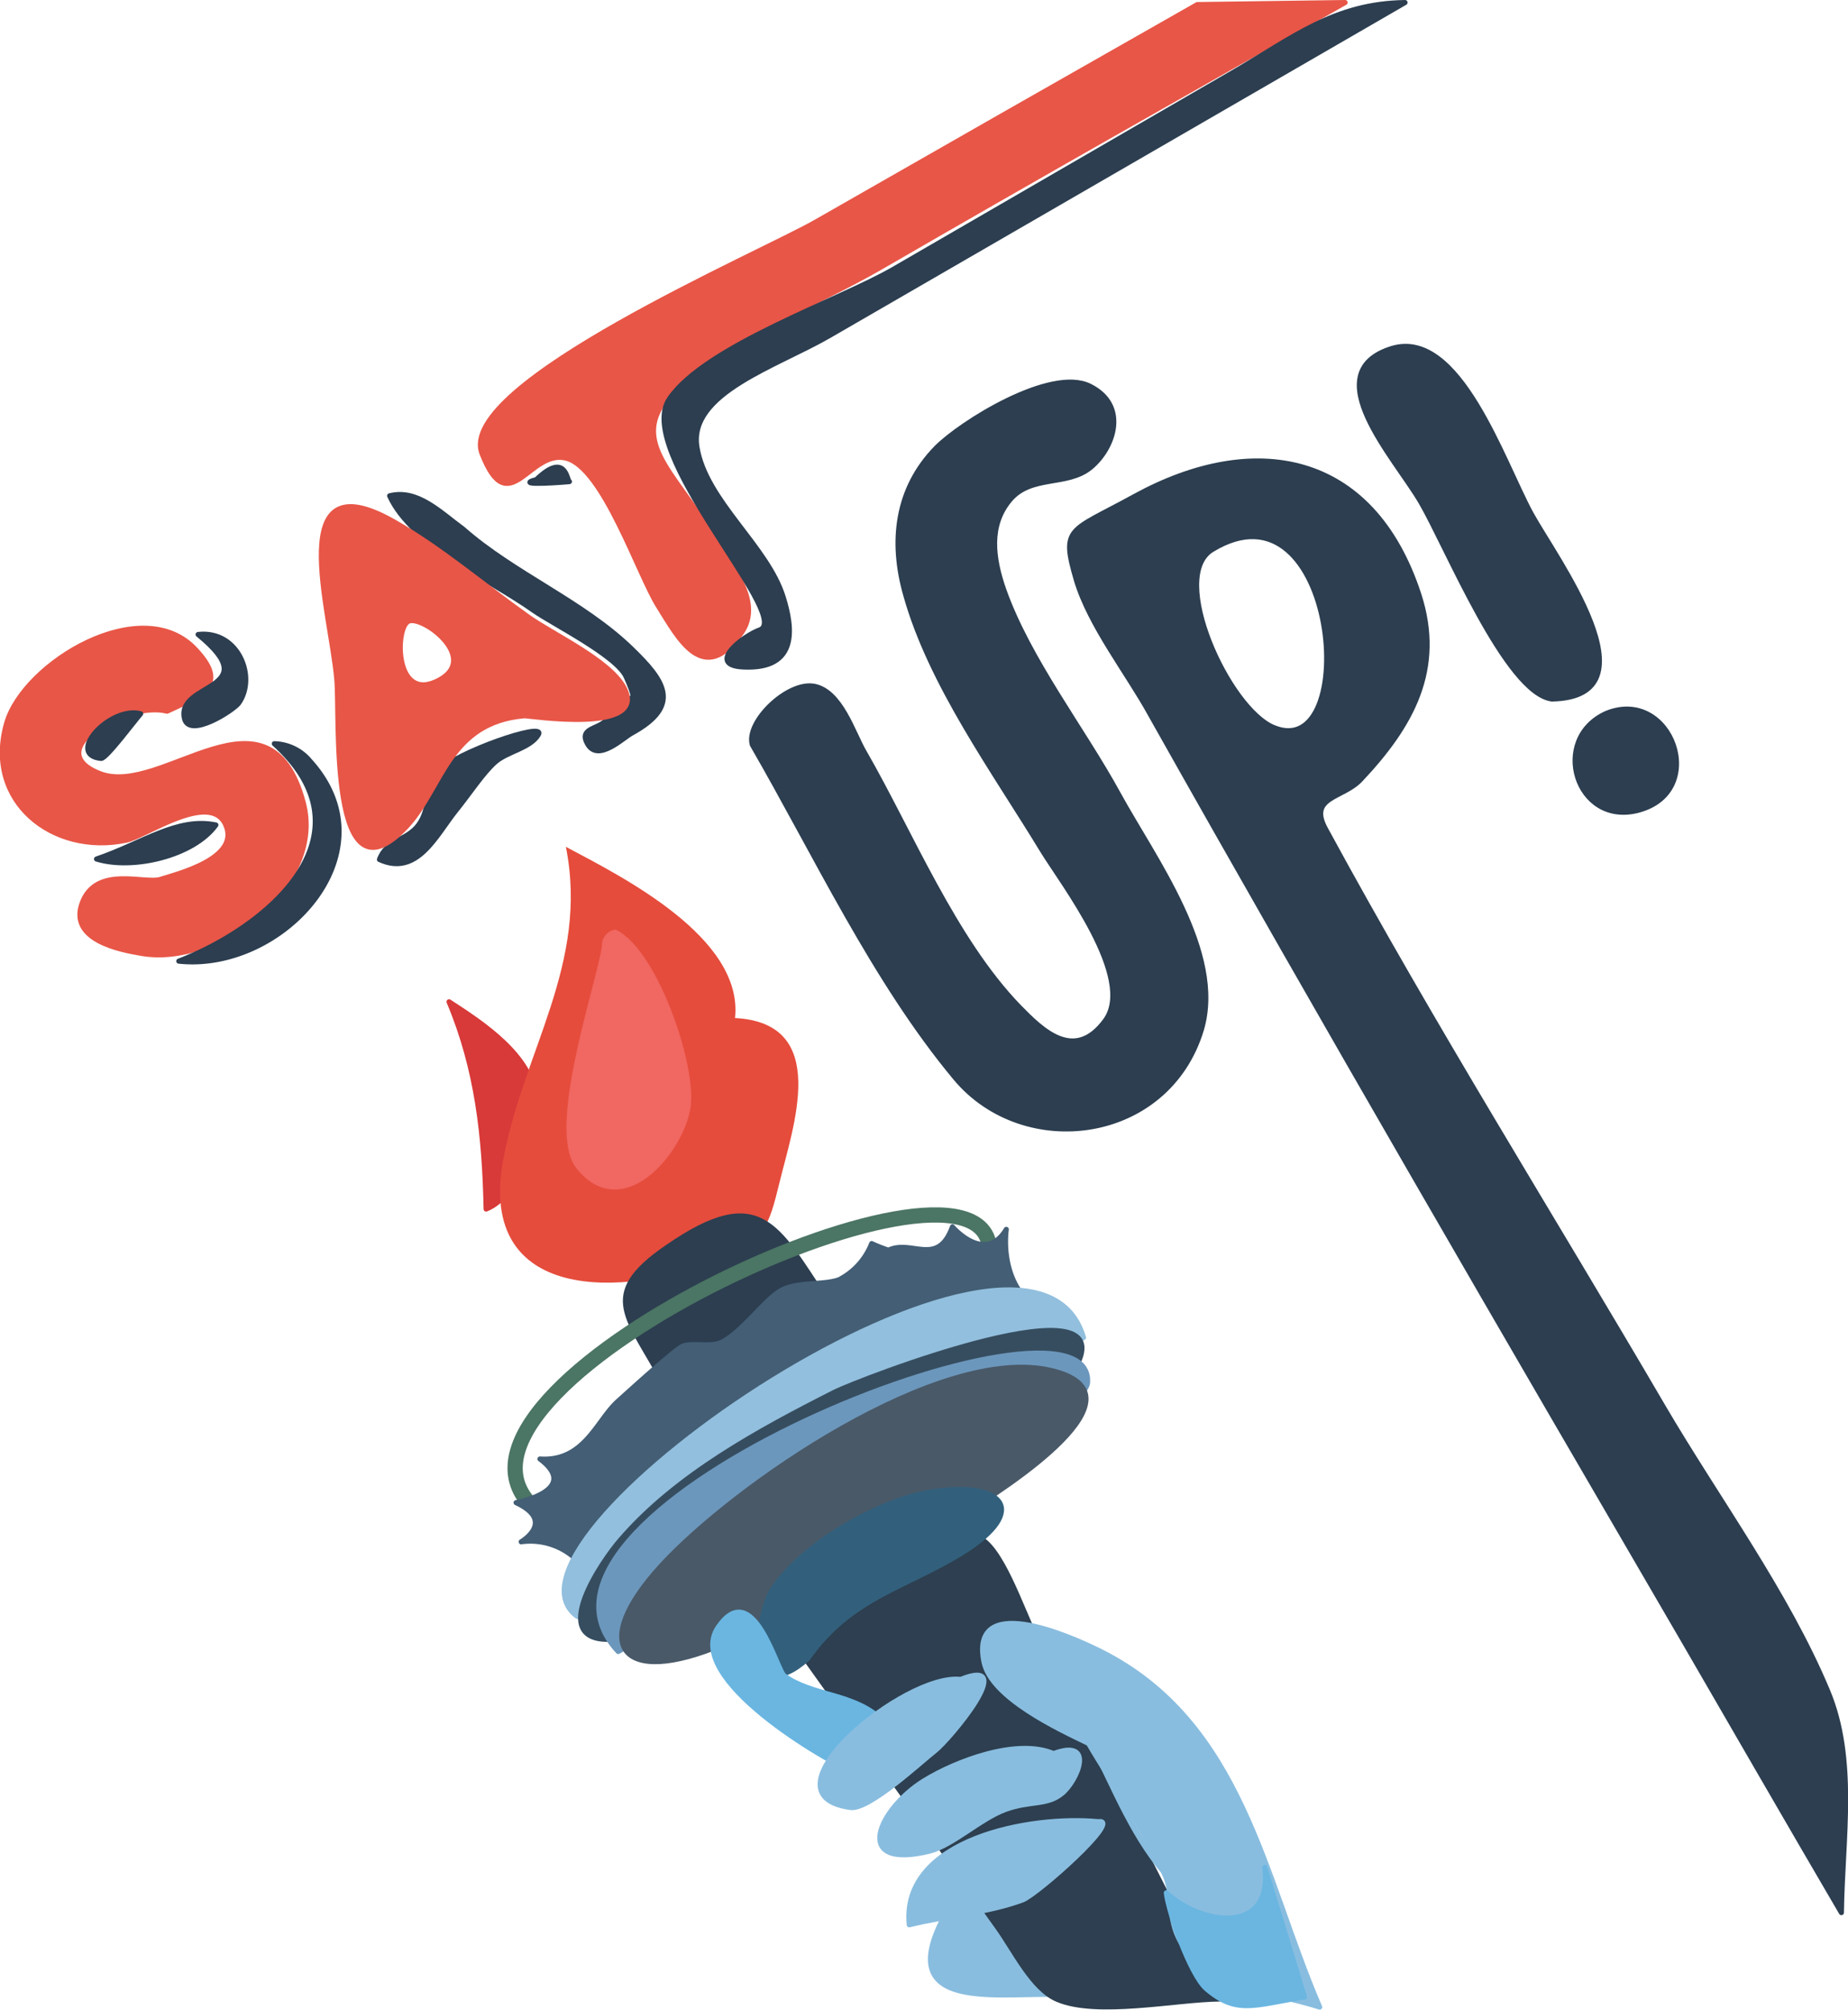 <svg xmlns="http://www.w3.org/2000/svg" viewBox="0 0 363.8 395.6"><title>Asset 11</title><path d="M186.4,376.3c-11,19.5,8.6,16.1,21.1,16.3,0,0-4.9-6.8-8.6-6.5,3.4-2.2,2.5-7.4-1.2-10.5S192,373.9,186.4,376.3Z" style="fill:#89bddf;stroke:#89bddf;stroke-linecap:round;stroke-linejoin:round"/><path d="M88.4,197.2c5.6,13.3,7,26.5,7.3,40.8,6.5-2.5,10.4-15.1,9.8-21.7C104.6,207.8,95.2,201.6,88.4,197.2Z" style="fill:#d83939;stroke:#d83939;stroke-linecap:round;stroke-linejoin:round"/><path d="M157.4,324.9l39,54.5c3.3,4.6,6.9,12.2,11.8,14.2,7.8,3.3,23.2,0,31.9-.1l-36.4-71.6c-2.5-4.9-6.7-17.8-11.3-19.3C186.1,300.6,157.2,317.5,157.4,324.9Z" style="fill:#2d3f50;stroke:#2d3f50;stroke-linecap:round;stroke-linejoin:round"/><path d="M32.9,140c7.7-3.5,11.7-5.5,5.7-12-10.5-11.6-33.9,2.5-37.3,14.4-4.4,15.4,9.2,26,23.5,23,3.7-.7,16.5-9.8,19.6-3.1s-9.7,9.8-12.8,10.8-12.6-2.8-15.4,4.6,7.6,9.3,11.8,10c15,2.5,36-13.4,31.7-29.7-6.7-25.1-27.8-1-40-5.7S25.1,138,32.9,140Z" style="fill:#e85647;stroke:#e85647;stroke-linecap:round;stroke-linejoin:round"/><path d="M27.7,140.5c-6-1.6-14.9,8.1-7.8,8.8C20.9,149.4,26.6,141.7,27.7,140.5Z" style="fill:#2c3e50;stroke:#2c3e50;stroke-linecap:round;stroke-linejoin:round"/><path d="M39,124.9c13.6,11.1-4.3,9.3-2.7,16.5.9,4.1,9.7-1.6,10.7-3C50.6,133.3,46.9,124,39,124.9Z" style="fill:#2c3e50;stroke:#2c3e50;stroke-linecap:round;stroke-linejoin:round"/><path d="M61,149.8c16.4,18.1-5.5,41.6-25.8,39.4C52.6,182.5,74,164.5,54,146.4A9.4,9.4,0,0,1,61,149.8Z" style="fill:#2c3e50;stroke:#2c3e50;stroke-linecap:round;stroke-linejoin:round"/><path d="M19,169.1c9.1-3.1,15.9-8.3,23.5-6.7C38.1,168.5,26.1,171.3,19,169.1Z" style="fill:#2c3e50;stroke:#2c3e50;stroke-linecap:round;stroke-linejoin:round"/><path d="M74.7,169.2c1.4-3.9,5.4-3.7,7.7-6.8s1.6-7.5,4.3-10.8,20.9-9.7,19.3-7-6.1,3.3-8.5,5.4-5.2,6.4-7.8,9.6C85.8,164.5,82.1,172.6,74.7,169.2Z" style="fill:#2c3e50;stroke:#2c3e50;stroke-linecap:round;stroke-linejoin:round"/><path d="M91.1,104.1c-4.4-3.2-8.9-7.9-14.4-6.5,4.4,9.7,20,16.6,28.4,22.6,3.7,2.6,16.4,8.9,18.2,13.1,3.6,8.2-1.2.4-3.6,7.8-.9,2.6-6.1,1.8-4,5.4s7.1-1.4,8.7-2.2c10-5.5,6.3-10.4-.1-16.6C114.7,118.4,101.2,113,91.1,104.1Z" style="fill:#2c3e50;stroke:#2c3e50;stroke-linecap:round;stroke-linejoin:round"/><path d="M235.7.9q-37.5,21.3-74.9,42.7c-10.7,6.2-71.2,32.1-65.9,45.7s9.3-1,16.6.9,14.2,22.9,18.1,29.1,8.9,16.1,16.4,5.2c4.3-6.3-2.6-13.7-6.1-19.6-7.2-12.2-16.9-18.5-7.1-28.2s28.1-16.9,40.4-24c30.4-17.6,61-34.9,91.6-52.2Z" style="fill:#e85647;stroke:#e85647;stroke-linecap:round;stroke-linejoin:round"/><path d="M149.8,123.9c-3.7,1.3-10.9,7.1-3.4,7.4,10.9.5,9.6-7.9,7.8-13.7-3.1-10.1-15.3-19-17-29.6s15.6-15.9,26-21.9L276.6.5c-13.9.2-21.9,6.8-33.9,13.8L175.9,53c-10.7,6.2-37,15.1-44.1,25.5S155.4,120.7,149.8,123.9Z" style="fill:#2c3e50;stroke:#2c3e50;stroke-linecap:round;stroke-linejoin:round"/><path d="M148.1,146.6c-1.3-4.5,7-12.5,12.2-11.5s7.6,9.1,9.8,12.9c9.1,15.8,17.7,37,30.5,50.2,4.5,4.6,10.9,11,17,2.7s-8.5-27.1-12.4-33.5c-9.4-15.5-22-32.7-26.9-50.3-3-10.5-1.8-20.9,6-28.9,4.8-4.9,22.5-16,30.2-12.2s4.8,12.2.2,16-11.7,1.4-15.9,6.4-3.4,11.4-1.2,17.7c4.9,13.8,15.5,27.3,22.5,40.1s20.9,31.3,16.4,46.5c-6.7,22.1-34.9,25.7-48.4,9.5C172.1,193,160.5,168,148.1,146.6Z" style="fill:#2c3e50;stroke:#2c3e50;stroke-linecap:round;stroke-linejoin:round"/><path d="M305.5,137.6c21.1-.4.6-27.9-4.1-36.5-5.6-10.3-14.2-36.5-27.4-32.5-15.1,4.7.6,21.5,5.7,30.2S296.5,136.4,305.5,137.6Z" style="fill:#2c3e50;stroke:#2c3e50;stroke-linecap:round;stroke-linejoin:round"/><path d="M316.3,140.4c12.7-5.1,20.2,15.4,6.2,19.1C310.3,162.7,305,145.4,316.3,140.4Z" style="fill:#2c3e50;stroke:#2c3e50;stroke-linecap:round;stroke-linejoin:round"/><path d="M111.4,166.7c4.6,23.1-8.5,40.3-12.4,61.9-4.9,27.7,23.5,27,42.6,19.3,9.1-3.6,9.8-6.9,11.8-14.9,2.7-11.2,10.2-31.6-8.7-32.6C146.4,184.5,122.3,172.5,111.4,166.7Z" style="fill:#e54c3c"/><path d="M119,186.2a2.6,2.6,0,0,1,2.1-2.7c7.8,3.9,15.3,25.6,14.4,34s-12.7,23.3-21.6,12.2C107.9,222.3,118.1,193.3,119,186.2Z" style="fill:#f16761;stroke:#f16761;stroke-linecap:round;stroke-linejoin:round"/><path d="M130.6,273.1c-7.1-13.4-13.9-18.2.5-28,18.5-12.8,22.2-4.2,31.9,10.5Z" style="fill:#2c3e50"/><path d="M104,295.7c-20.9-24.1,91.4-75.6,90.8-49.2" style="fill:none;stroke:#4b7564;stroke-miterlimit:10;stroke-width:3px"/><path d="M113.8,307.3a13.2,13.2,0,0,0-11.2-3.8s6.9-4-1-7.7c0,0,12.9-2.4,4.7-8.6,8.8.6,11.2-7.7,15.4-11.4,2.1-1.9,10.7-9.7,12.5-10.7s5.8.3,8.1-1c4.2-2.3,8.5-8.6,11.7-10.2s8.2-.9,11.2-2a13.5,13.5,0,0,0,6.4-7.1,32.4,32.4,0,0,0,3.3,1.3c4.6-2.2,9.7,3.4,12.6-4.6,0,0,6.4,7.5,10.6.5,0,0-1.4,8.8,4.4,14.3C202.5,256.3,134.1,279.9,113.8,307.3Z" style="fill:#435e75;stroke:#435e75;stroke-linecap:round;stroke-linejoin:round"/><path d="M213.3,263.3C203,228,93.9,302.6,113.4,318c6.1,4.7,41.2-20.9,48.7-25.3Z" style="fill:#92bfdd;stroke:#92bfdd;stroke-linecap:round;stroke-linejoin:round"/><path d="M120.1,322.7c-12.5.4-1.4-15.6,2-19.5,11-12.8,27.3-21.6,42.1-29.1,4.7-2.4,59.3-23.5,47-4-2.5,4.1-13.7,7.9-17.7,10.2l-31.1,17.9Z" style="fill:#364d60;stroke:#364d60;stroke-linecap:round;stroke-linejoin:round"/><path d="M121.7,325.1c-26.5-28.2,93.6-75.1,92.4-53-.3,6.3-37.9,22.3-44.1,25.8Z" style="fill:#6c97bc;stroke:#6c97bc;stroke-linecap:round;stroke-linejoin:round"/><path d="M142.3,323.7c-20.1,8.5-26.5.2-12.1-15.5s54.9-43.7,76.8-38.4c19.7,4.7-8.9,23-17.3,28.2C174.5,307.4,158,315.2,142.3,323.7Z" style="fill:#495968;stroke:#495968;stroke-linecap:round;stroke-linejoin:round"/><path d="M159,326.5c-11.5,10.2-10.6-7.7-6.9-13.6,5.8-8.9,20.6-17.3,30.6-19.1,14.5-2.5,20.4,3.3,6.8,11.8C178,312.7,167.5,314.4,159,326.5Z" style="fill:#32607c;stroke:#32607c;stroke-linecap:round;stroke-linejoin:round"/><path d="M214.3,343.2c-5.8-2.8-19.2-9-20.6-16.1-2.7-13.5,16.2-5.4,23-2,27.9,14,32.1,44.6,43.1,70-7.8-2.5-19.7-3.9-25.2-9.9s-3.2-11-5.1-15.7C226.1,361.2,218.8,351,214.3,343.2Z" style="fill:#89bddf;stroke:#89bddf;stroke-linecap:round;stroke-linejoin:round"/><path d="M122.8,135.3c-3-5.4-14-10.4-18.9-13.9-8.6-6.1-17.2-13.5-26.4-18.7-21.8-12.4-12.4,17.3-11.2,31,.7,7.2-1.8,45.7,13.8,28.9,7-7.6,8.2-20.4,23.1-21.7C103.9,140.8,127.9,144.7,122.8,135.3Zm-36.2-1.5c-9,5-8.9-10.2-6.2-11.5S94.4,129.4,86.6,133.8Z" style="fill:#e85647;stroke:#e85647;stroke-linecap:round;stroke-linejoin:round"/><path d="M105.6,94.4c5.9-5.7,6,.4,6.5.4S100.4,95.8,105.6,94.4Z" style="fill:#2c3e50;stroke:#2c3e50;stroke-linecap:round;stroke-linejoin:round"/><path d="M261,163.3c-3.6-6.5,3.3-6.1,6.8-9.8,10-10.6,16.3-21.7,11.5-36.5-9.2-28.1-32.5-32.1-55.9-19.3-12.9,7.1-14.6,5.9-11.5,16.5,2.7,9,10.1,18.3,14.6,26.5C261,202,296.4,262.8,331.8,323.6c10.2,17.6,20.4,35.3,30.7,52.9.2-14.6,2.9-30.2-2.7-43.6-8.1-19.4-21.8-37.9-32.4-56C305.3,239.1,281.9,201.8,261,163.3Zm-10.3-20.1c-8.9-3.7-20.8-29.7-12.1-35C263.5,93,268.2,150.5,250.7,143.2Z" style="fill:#2c3e50;stroke:#2c3e50;stroke-linecap:round;stroke-linejoin:round"/><path d="M173,338c-5.5-4.7-13.2-4.2-18.6-8.1-1.5-1-6.1-19.6-13-9.6s21,26.3,27.7,29.1Z" style="fill:#6ab6e1;stroke:#6ab6e1;stroke-linecap:round;stroke-linejoin:round"/><path d="M189.1,330.6c-10.9-1.3-40.1,22.7-21.7,25.2,3.6.6,14-9.1,16.7-11.2S200.8,325.9,189.1,330.6Z" style="fill:#89bddf;stroke:#89bddf;stroke-linecap:round;stroke-linejoin:round"/><path d="M207.4,345.2c-7.2-3.1-19.2,1.5-25.4,5.3-9,5.5-14.6,17.7,1,13.9,4.6-1.2,10-6.4,14.9-8.2s8.2-.7,11.2-3.2S215.7,342.1,207.4,345.2Z" style="fill:#89bddf;stroke:#89bddf;stroke-linecap:round;stroke-linejoin:round"/><path d="M216.2,358.6c-13.2-1.3-38.9,3.4-37.2,20.3,7.2-1.8,15.3-2.3,22.3-4.9C204.2,372.9,221.2,357.8,216.2,358.6Z" style="fill:#89bddf;stroke:#89bddf;stroke-linecap:round;stroke-linejoin:round"/><path d="M230.1,370.3c-7.1-7.3-11.3-18.3-15.8-27.1" style="fill:#89bddf"/><path d="M256.8,393.1,249,367.6c1.6,13.3-12.3,11.5-19.4,5,.4,3.7,4.7,16.1,7.9,18.9C243.5,396.6,246.8,394.7,256.8,393.1Z" style="fill:#6ab6e1;stroke:#6ab6e1;stroke-linecap:round;stroke-linejoin:round"/></svg>